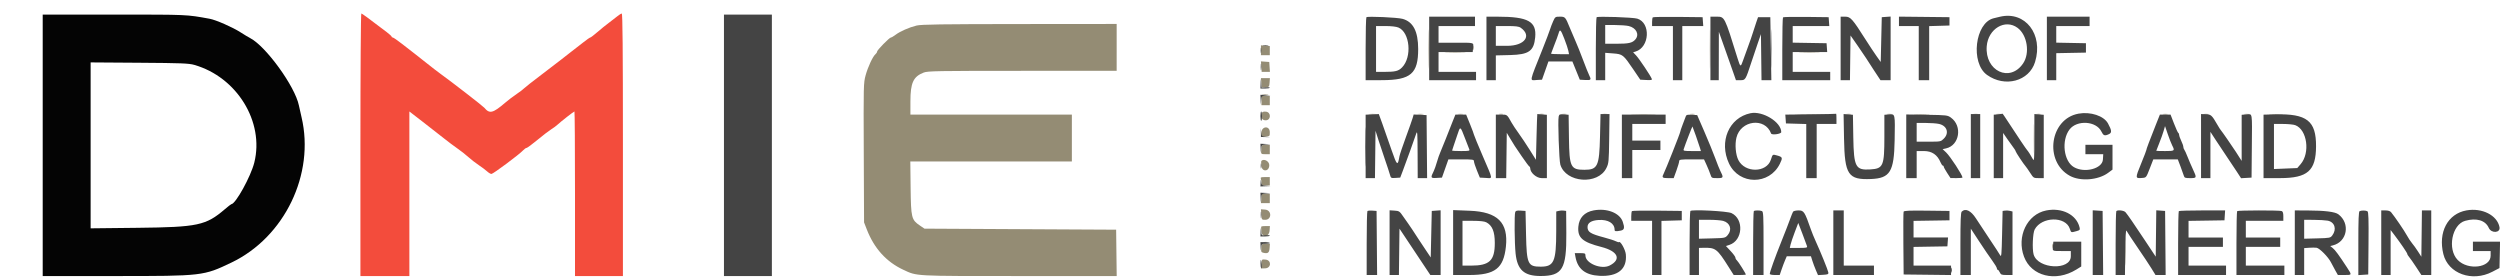 <?xml version="1.0" encoding="UTF-8" standalone="no"?>
<svg
   id="svg"
   version="1.1"
   width="400"
   height="44.515"
   viewBox="0 0 400 44.515"
   sodipodi:docname="dmie-logo.svg"
   inkscape:export-filename="dmie-logo2.svg"
   inkscape:export-xdpi="96"
   inkscape:export-ydpi="96"
   xmlns:inkscape="http://www.inkscape.org/namespaces/inkscape"
   xmlns:sodipodi="http://sodipodi.sourceforge.net/DTD/sodipodi-0.dtd"
   xmlns="http://www.w3.org/2000/svg"
   xmlns:svg="http://www.w3.org/2000/svg">
  <defs
     id="defs79" />
  <sodipodi:namedview
     id="namedview77"
     pagecolor="#ffffff"
     bordercolor="#000000"
     borderopacity="0.25"
     inkscape:showpageshadow="2"
     inkscape:pageopacity="0.0"
     inkscape:pagecheckerboard="0"
     inkscape:deskcolor="#d1d1d1"
     showgrid="false" />
  <g
     id="svgg">
    <path
       id="path0"
       d="m 57.667,23.167 v 21 H 61.583 65.5 V 31.001 17.836 l 2.104,1.624 c 1.158,0.893 2.668,2.073 3.357,2.623 0.688,0.55 1.686,1.3 2.218,1.667 0.531,0.367 1.321,0.986 1.755,1.377 0.433,0.391 1.19,0.977 1.681,1.303 0.491,0.326 1.089,0.775 1.33,0.998 0.24,0.223 0.548,0.405 0.684,0.405 0.27,0 4.41,-3.081 5.039,-3.751 0.214,-0.228 0.477,-0.415 0.584,-0.415 0.106,0 0.899,-0.586 1.762,-1.301 0.863,-0.716 1.838,-1.464 2.165,-1.663 0.328,-0.198 0.781,-0.532 1.007,-0.74 0.574,-0.531 2.622,-2.13 2.727,-2.13 C 91.961,17.833 92,23.758 92,31 v 13.167 h 3.833 3.834 v -21 c 0,-15.367 -0.05,-21 -0.187,-21 -0.102,0 -0.433,0.206 -0.736,0.458 -0.302,0.252 -0.909,0.721 -1.347,1.042 -0.438,0.32 -1.25,0.977 -1.804,1.458 C 95.039,5.606 94.523,6 94.447,6 c -0.076,0 -0.588,0.356 -1.136,0.792 -0.549,0.435 -1.462,1.144 -2.029,1.575 -0.568,0.431 -1.295,0.999 -1.615,1.262 -0.321,0.264 -1.709,1.327 -3.084,2.362 -1.375,1.036 -2.612,2.009 -2.75,2.161 -0.137,0.153 -0.662,0.551 -1.166,0.886 -0.505,0.335 -1.33,0.962 -1.834,1.393 -1.974,1.69 -2.503,1.819 -3.34,0.81 -0.224,-0.27 -5.283,-4.188 -7.009,-5.427 -0.461,-0.332 -1.415,-1.066 -2.12,-1.633 C 67.66,9.615 66.746,8.895 66.333,8.58 65.921,8.266 65.007,7.557 64.302,7.004 63.597,6.452 62.94,6 62.843,6 62.746,6 62.667,5.941 62.667,5.869 62.667,5.797 62.31,5.467 61.875,5.136 58.748,2.758 57.939,2.167 57.811,2.167 c -0.081,0 -0.144,9.236 -0.144,21"
       stroke="none"
       fill="#f34c3c"
       fill-rule="evenodd" />
    <path
       id="path1"
       d="m 6.833,23.25 v 20.917 h 11.562 c 14.038,0 14.165,-0.015 18.644,-2.161 C 45.536,37.936 50.396,27.85 48.246,18.75 48.095,18.108 47.903,17.256 47.82,16.856 47.191,13.813 42.545,7.399 40.027,6.097 39.732,5.944 39.045,5.532 38.502,5.181 37.236,4.363 34.56,3.188 33.54,3.002 29.779,2.319 30.133,2.335 18.292,2.334 L 6.833,2.333 V 23.25 m 24.25,-12.868 c 6.829,1.956 11.231,9.114 9.607,15.622 -0.554,2.225 -2.999,6.654 -3.677,6.664 -0.053,10e-4 -0.523,0.367 -1.045,0.814 -3.023,2.587 -4.317,2.863 -13.926,2.969 L 14.5,36.534 V 23.259 9.985 l 7.792,0.055 c 6.755,0.048 7.924,0.094 8.791,0.342 M 218.407,23.5 c 0,2.796 0.023,3.94 0.051,2.542 0.028,-1.398 0.028,-3.686 0,-5.084 -0.028,-1.398 -0.051,-0.254 -0.051,2.542 m 93.802,19.75 c 0.002,0.367 0.036,0.497 0.076,0.29 0.039,-0.208 0.038,-0.508 -0.004,-0.667 -0.042,-0.159 -0.074,0.01 -0.072,0.377"
       stroke="none"
       fill="#040404"
       fill-rule="evenodd" />
    <path
       id="path2"
       d="m 228.574,7.833 c 0,2.796 0.023,3.94 0.051,2.542 0.028,-1.398 0.028,-3.685 0,-5.083 -0.028,-1.398 -0.051,-0.255 -0.051,2.541 m 45,0 c 0,2.796 0.023,3.94 0.051,2.542 0.028,-1.398 0.028,-3.685 0,-5.083 -0.028,-1.398 -0.051,-0.255 -0.051,2.541 M 146.653,4.087 c -1.179,0.286 -2.652,0.935 -3.375,1.486 C 142.97,5.808 142.642,6 142.549,6 c -0.238,0 -2.216,2.017 -2.216,2.259 0,0.11 -0.118,0.299 -0.263,0.419 -0.42,0.349 -1.204,2.032 -1.574,3.381 -0.33,1.202 -0.339,1.599 -0.293,12.383 l 0.047,11.141 0.435,1.119 c 1.188,3.052 3.131,5.198 5.853,6.465 2.226,1.036 1.548,1 18.584,1 h 15.551 l -0.045,-3.709 -0.045,-3.708 -15.333,-0.083 -15.333,-0.084 -0.736,-0.5 c -1.349,-0.917 -1.424,-1.221 -1.481,-6.041 l -0.049,-4.209 h 12.924 12.925 v -3.75 -3.75 h -12.917 -12.916 l 0.001,-2.125 c 0.003,-2.961 0.462,-3.953 2.127,-4.599 0.644,-0.249 2.157,-0.276 15.792,-0.276 h 15.08 V 7.583 3.833 L 163.125,3.847 C 150.651,3.858 147.4,3.906 146.653,4.087 m 55.097,3.954 v 0.791 l 0.708,10e-4 h 0.709 V 8.1 7.367 l -0.709,-0.059 -0.709,-0.058 0.001,0.791 m 33.955,-0.374 c 0,0.32 0.035,0.452 0.077,0.291 0.041,-0.16 0.041,-0.423 0,-0.583 -0.042,-0.16 -0.077,-0.029 -0.077,0.292 m -4.247,0.79 c 0.757,0.031 1.994,0.031 2.75,0 0.757,-0.031 0.138,-0.056 -1.375,-0.056 -1.512,0 -2.131,0.025 -1.375,0.056 m 56.667,0 c 0.756,0.031 1.994,0.031 2.75,0 0.756,-0.031 0.137,-0.056 -1.375,-0.056 -1.513,0 -2.131,0.025 -1.375,0.056 m -86.317,2.202 0.058,0.841 h 0.659 0.66 l -0.051,-0.792 -0.051,-0.791 -0.666,-0.05 -0.667,-0.049 0.058,0.841 m 0,2.6 0.06,0.759 0.608,-0.051 c 0.586,-0.049 0.609,-0.075 0.659,-0.759 l 0.051,-0.708 h -0.719 -0.719 l 0.06,0.759 m 0.236,1.861 c 0.253,0.038 0.628,0.037 0.833,-0.003 0.205,-0.039 -0.002,-0.071 -0.46,-0.069 -0.459,10e-4 -0.626,0.033 -0.373,0.072 m -0.211,0.963 v 0.75 h 0.667 0.667 v -0.75 -0.75 h -0.667 -0.667 v 0.75 m 0.07,1.976 c -0.261,0.681 -0.006,1.191 0.597,1.191 0.879,0 0.917,-1.301 0.041,-1.386 -0.363,-0.035 -0.575,0.03 -0.638,0.195 m 17.225,0.228 c 0.3,0.038 0.75,0.037 1,-10e-4 0.25,-0.038 0.005,-0.069 -0.545,-0.068 -0.55,0.001 -0.755,0.032 -0.455,0.069 m 7.749,-10e-4 c 0.254,0.039 0.629,0.038 0.834,-0.002 0.205,-0.04 -0.003,-0.071 -0.461,-0.07 -0.458,0.002 -0.626,0.034 -0.373,0.072 m 6.415,-0.002 c 0.206,0.04 0.543,0.04 0.75,0 0.206,-0.039 0.037,-0.072 -0.375,-0.072 -0.413,0 -0.582,0.033 -0.375,0.072 m 6.583,-0.002 c 0.16,0.041 0.423,0.041 0.583,0 0.161,-0.042 0.029,-0.077 -0.291,-0.077 -0.321,0 -0.452,0.035 -0.292,0.077 m 6.5,0 c 0.16,0.041 0.423,0.041 0.583,0 0.161,-0.042 0.029,-0.077 -0.291,-0.077 -0.321,0 -0.452,0.035 -0.292,0.077 m 3.585,0.003 c 0.208,0.039 0.508,0.038 0.667,-0.004 0.159,-0.042 -0.01,-0.074 -0.377,-0.072 -0.367,0.002 -0.497,0.036 -0.29,0.076 m 6.5,0 c 0.208,0.039 0.508,0.038 0.667,-0.004 0.159,-0.042 -0.01,-0.074 -0.377,-0.072 -0.367,0.002 -0.497,0.036 -0.29,0.076 m 4.841,0.006 c 0.944,0.03 2.444,0.03 3.333,0 0.889,-0.03 0.116,-0.054 -1.717,-0.054 -1.834,0 -2.561,0.024 -1.616,0.054 m 9.159,-0.006 c 0.208,0.039 0.508,0.038 0.667,-0.004 0.159,-0.042 -0.01,-0.074 -0.377,-0.072 -0.367,0.002 -0.497,0.036 -0.29,0.076 m 17.415,0.006 c 1.077,0.029 2.84,0.029 3.917,0 1.077,-0.029 0.195,-0.053 -1.959,-0.053 -2.154,0 -3.035,0.024 -1.958,0.053 m 7.585,-0.006 c 0.208,0.039 0.508,0.038 0.667,-0.004 0.159,-0.042 -0.01,-0.074 -0.377,-0.072 -0.367,0.002 -0.497,0.036 -0.29,0.076 m 6.5,0 c 0.208,0.039 0.508,0.038 0.667,-0.004 0.159,-0.042 -0.01,-0.074 -0.377,-0.072 -0.367,0.002 -0.497,0.036 -0.29,0.076 m 4.422,0.005 c 0.622,0.033 1.597,0.032 2.167,0 0.569,-0.033 0.059,-0.059 -1.132,-0.059 -1.192,10e-4 -1.658,0.027 -1.035,0.059 m 9.412,-0.005 c 0.207,0.039 0.507,0.038 0.666,-0.004 0.16,-0.042 -0.01,-0.074 -0.377,-0.072 -0.366,0.002 -0.497,0.036 -0.289,0.076 m 3.666,0 c 0.208,0.039 0.508,0.038 0.667,-0.004 0.159,-0.042 -0.01,-0.074 -0.377,-0.072 -0.367,0.002 -0.497,0.036 -0.29,0.076 m 6.415,-0.003 c 0.16,0.041 0.423,0.041 0.583,0 0.161,-0.042 0.029,-0.077 -0.291,-0.077 -0.321,0 -0.452,0.035 -0.292,0.077 m 20.252,0.003 c 0.207,0.039 0.507,0.038 0.667,-0.004 0.159,-0.042 -0.011,-0.074 -0.377,-0.072 -0.367,0.002 -0.497,0.036 -0.29,0.076 m 6.5,0 c 0.207,0.039 0.507,0.038 0.667,-0.004 0.159,-0.042 -0.011,-0.074 -0.377,-0.072 -0.367,0.002 -0.497,0.036 -0.29,0.076 m 6.5,0 c 0.207,0.039 0.507,0.038 0.667,-0.004 0.159,-0.042 -0.011,-0.074 -0.377,-0.072 -0.367,0.002 -0.497,0.036 -0.29,0.076 m 4.087,0.005 c 0.531,0.033 1.356,0.033 1.834,-10e-4 0.478,-0.033 0.044,-0.06 -0.965,-0.06 -1.008,0 -1.399,0.028 -0.869,0.061 m -37.809,3.877 c 0,2.062 0.024,2.906 0.053,1.875 0.029,-1.032 0.029,-2.719 0,-3.75 -0.029,-1.032 -0.053,-0.188 -0.053,1.875 m -123.597,-0.959 -0.058,0.709 0.708,-0.059 c 0.703,-0.058 0.709,-0.064 0.709,-0.708 0,-1.067 -1.27,-1.012 -1.359,0.058 m -0.004,2.634 c -0.078,0.819 -0.073,0.825 0.724,0.825 h 0.639 v -0.75 -0.75 h -0.649 c -0.638,0 -0.651,0.012 -0.714,0.675 m 0.018,1.891 c -0.045,0.046 -0.053,0.391 -0.017,0.767 0.1,1.055 1.278,0.978 1.278,-0.083 0,-0.63 -0.852,-1.092 -1.261,-0.684 m -0.09,2.864 c 0.056,0.145 0.101,0.445 0.101,0.667 0,0.359 0.073,0.403 0.667,0.403 h 0.667 V 29 28.333 h -0.768 c -0.632,0 -0.75,0.047 -0.667,0.264 m 0.075,3.153 -0.059,0.75 h 0.709 0.71 V 31.75 31 h -0.65 -0.65 l -0.06,0.75 m 0.001,2.576 c 0.057,0.833 0.063,0.841 0.622,0.841 1.083,0 1.07,-1.553 -0.013,-1.633 l -0.667,-0.049 0.058,0.841 m 0.006,1.915 c -0.041,0.041 -0.045,0.383 -0.009,0.759 0.103,1.078 1.25,0.969 1.33,-0.125 l 0.051,-0.708 h -0.649 c -0.356,0 -0.682,0.033 -0.723,0.074 m 138.257,4.009 c 0,2.017 0.024,2.819 0.054,1.782 0.029,-1.036 0.029,-2.686 -10e-4,-3.666 -0.029,-0.981 -0.053,-0.133 -0.053,1.884 M 202.208,38.782 c 0.161,0.041 0.423,0.041 0.584,0 0.16,-0.042 0.029,-0.077 -0.292,-0.077 -0.321,0 -0.452,0.035 -0.292,0.077 m 126.164,0.551 c 0,0.321 0.034,0.452 0.076,0.292 0.042,-0.16 0.042,-0.423 0,-0.583 -0.042,-0.161 -0.076,-0.03 -0.076,0.291 m -126.568,0.34 c -0.055,0.581 -0.014,0.685 0.303,0.764 0.741,0.186 0.973,0.021 1.028,-0.73 L 203.186,39 h -0.659 c -0.648,0 -0.66,0.011 -0.723,0.673 m 0.005,2.545 -0.059,0.736 0.667,-0.019 c 1.001,-0.028 1.056,-1.319 0.059,-1.402 -0.607,-0.051 -0.608,-0.051 -0.667,0.685"
       stroke="none"
       fill="#948c74"
       fill-rule="evenodd" />
    <path
       id="path3"
       d="m 115.833,23.25 v 20.917 h 3.834 3.833 V 23.25 2.333 h -3.833 -3.834 V 23.25 M 283.407,7.75 c 0,2.75 0.023,3.898 0.051,2.552 0.028,-1.346 0.028,-3.596 0,-5 C 283.43,3.898 283.407,5 283.407,7.75"
       stroke="none"
       fill="#444444"
       fill-rule="evenodd" />
    <path
       id="path4"
       d="m 320,2.677 c -0.321,0.076 -0.781,0.187 -1.023,0.246 -2.98,0.734 -3.73,7.141 -1.06,9.059 2.868,2.061 6.751,1.019 7.694,-2.065 C 326.963,5.495 324.036,1.719 320,2.677 M 218.625,2.757 C 218.556,2.829 218.5,5.126 218.5,7.861 v 4.972 l 2.625,-0.007 c 4.603,-0.013 5.791,-1.039 5.783,-4.993 -0.006,-2.814 -0.795,-4.338 -2.492,-4.815 -0.813,-0.229 -5.617,-0.445 -5.791,-0.261 m 10.042,4.993 v 5.083 h 3.75 3.75 V 12.167 11.5 h -3 -3 V 9.917 8.333 h 2.732 2.733 l 0.064,-0.675 c 0.085,-0.886 0.293,-0.825 -2.807,-0.825 h -2.722 V 5.5 4.167 h 2.916 2.917 v -0.75 -0.75 h -3.667 -3.666 V 7.75 m 9.166,0 v 5.083 h 0.75 0.75 V 10.849 8.865 l 2.299,-0.057 c 2.993,-0.075 3.787,-0.637 3.999,-2.83 0.246,-2.548 -1.131,-3.307 -6.006,-3.31 L 237.833,2.667 V 7.75 m 10.682,-4.375 c -0.176,0.39 -0.413,1.008 -0.527,1.375 -0.113,0.367 -0.64,1.754 -1.171,3.083 -2.193,5.494 -2.105,5.035 -0.956,4.967 l 0.86,-0.05 0.515,-1.458 0.514,-1.458 1.917,0.002 1.916,0.002 0.593,1.456 0.592,1.456 0.866,0.05 c 0.94,0.055 1.013,-0.033 0.634,-0.767 -0.128,-0.247 -0.57,-1.35 -0.982,-2.45 -0.412,-1.1 -0.937,-2.412 -1.166,-2.916 -0.229,-0.505 -0.661,-1.517 -0.96,-2.25 -0.699,-1.714 -0.732,-1.75 -1.596,-1.75 -0.696,0 -0.743,0.031 -1.049,0.708 m 6.943,-0.618 c -0.068,0.073 -0.125,2.369 -0.125,5.104 v 4.972 h 0.75 0.75 v -2.19 -2.191 l 1.277,0.096 c 1.524,0.116 1.618,0.191 3.236,2.579 l 1.098,1.623 0.966,0.051 c 0.791,0.041 0.949,0.006 0.873,-0.193 -0.187,-0.487 -2.007,-3.205 -2.489,-3.716 L 261.3,8.366 261.692,8.248 c 2.256,-0.683 2.454,-4.606 0.267,-5.268 -0.683,-0.207 -6.332,-0.4 -6.501,-0.223 m 8.989,0.018 c -0.062,0.063 -0.114,0.401 -0.114,0.753 V 4.167 H 266 267.667 V 8.5 12.833 h 0.75 0.75 V 8.5 4.167 h 1.676 1.676 L 272.468,3.458 272.417,2.75 268.489,2.705 c -2.16,-0.024 -3.979,0.007 -4.042,0.07 m 9.22,4.975 v 5.083 h 0.666 0.667 l 0.009,-3.875 0.008,-3.875 1.006,2.834 c 0.553,1.558 1.168,3.301 1.366,3.873 l 0.361,1.039 0.706,0.002 c 0.814,0.003 0.832,-0.026 1.75,-2.831 0.286,-0.871 0.75,-2.248 1.031,-3.061 l 0.513,-1.477 0.045,3.686 0.045,3.685 h 0.788 l 0.789,10e-4 -0.084,-5.042 -0.083,-5.042 h -0.982 -0.981 l -0.29,0.833 c -0.16,0.459 -0.404,1.209 -0.543,1.667 -0.139,0.458 -0.49,1.471 -0.781,2.25 -0.291,0.779 -0.643,1.754 -0.784,2.167 -0.38,1.116 -0.437,1.096 -0.87,-0.301 -2.102,-6.774 -2.065,-6.699 -3.373,-6.699 h -0.979 V 7.75 m 11.614,-4.975 c -0.063,0.062 -0.114,2.351 -0.114,5.086 v 4.972 H 289 292.833 V 12.167 11.5 h -3 -3 V 9.917 8.333 h 2.76 2.759 L 292.301,7.625 292.25,6.917 289.542,6.871 286.833,6.825 V 5.496 4.167 h 2.927 2.926 L 292.635,3.458 292.583,2.75 288.989,2.705 c -1.976,-0.024 -3.645,0.007 -3.708,0.07 M 294.5,7.75 v 5.083 h 0.747 0.746 l 0.045,-3.579 0.045,-3.578 1.167,1.672 c 0.642,0.92 1.238,1.8 1.324,1.954 0.087,0.155 0.642,1.013 1.232,1.906 l 1.074,1.625 h 0.81 0.81 V 7.74 2.648 L 301.792,2.699 301.083,2.75 301,6.333 300.917,9.917 300.25,8.982 C 299.883,8.469 299.096,7.28 298.5,6.34 296.396,3.024 296.079,2.667 295.236,2.667 H 294.5 V 7.75 m 9.333,-4.336 V 4.167 H 305.417 307 V 8.5 12.833 h 0.833 0.834 V 8.506 4.179 l 1.625,-0.048 1.625,-0.048 V 3.417 2.75 L 307.875,2.705 303.833,2.661 V 3.414 M 327.5,7.75 v 5.083 h 0.75 0.75 V 10.671 8.509 l 2.375,-0.046 2.375,-0.046 V 7.667 6.917 L 331.375,6.87 329,6.824 V 5.495 4.167 h 2.667 2.666 V 3.417 2.667 H 330.917 327.5 V 7.75 m -4.69,-3.295 c 1.555,1.154 2.006,4.034 0.89,5.686 -2.108,3.121 -6.142,1.223 -5.824,-2.741 0.225,-2.799 2.944,-4.422 4.934,-2.945 M 260.583,4.162 c 1.207,0.279 1.752,1.339 1.095,2.127 C 261.197,6.866 260.627,7 258.656,7 h -1.823 V 5.5 4 l 1.542,0.004 c 0.848,0.002 1.842,0.073 2.208,0.158 m -36.839,0.242 c 1.846,0.771 2.209,4.721 0.587,6.38 -0.58,0.593 -1.068,0.716 -2.852,0.716 h -1.312 V 7.833 4.167 h 1.505 c 0.924,0 1.724,0.091 2.072,0.237 m 19.569,0.034 c 1.832,1.283 0.624,2.895 -2.169,2.895 h -1.811 V 5.75 4.167 h 1.797 c 1.389,0 1.883,0.061 2.183,0.271 m 6.982,1.77 c 0.294,0.757 0.583,1.619 0.641,1.917 l 0.106,0.542 h -1.438 c -0.79,0 -1.437,-0.036 -1.437,-0.079 0,-0.044 0.234,-0.663 0.52,-1.375 0.286,-0.713 0.589,-1.54 0.674,-1.838 0.226,-0.792 0.341,-0.689 0.934,0.833 m -48.17,1.076 c 0.206,0.04 0.544,0.04 0.75,0 0.206,-0.039 0.037,-0.072 -0.375,-0.072 -0.412,0 -0.581,0.033 -0.375,0.072 m -0.416,0.799 c 0.002,0.367 0.036,0.497 0.076,0.29 0.039,-0.207 0.038,-0.507 -0.004,-0.667 -0.042,-0.159 -0.074,0.011 -0.072,0.377 m 0.005,2.667 c 0.002,0.458 0.034,0.626 0.072,0.373 0.039,-0.254 0.038,-0.629 -0.002,-0.834 -0.04,-0.205 -0.071,0.003 -0.07,0.461 m -0.018,2.625 -0.029,0.792 h 0.75 c 0.412,0 0.75,-0.059 0.75,-0.13 0,-0.071 -0.296,-0.101 -0.657,-0.067 l -0.656,0.063 -0.064,-0.725 -0.065,-0.725 -0.029,0.792 m 0,2.583 0.029,0.792 0.063,-0.699 c 0.063,-0.688 0.075,-0.7 0.763,-0.763 l 0.699,-0.063 -0.792,-0.029 -0.791,-0.029 0.029,0.791 m -0.029,2.625 c 0,0.413 0.056,0.75 0.125,0.75 0.068,0 0.125,-0.337 0.125,-0.75 0,-0.412 -0.057,-0.75 -0.125,-0.75 -0.069,0 -0.125,0.338 -0.125,0.75 m 78.416,-0.471 c -3.452,0.715 -5.09,4.551 -3.439,8.056 1.63,3.456 6.453,3.475 8.138,0.031 0.478,-0.976 0.438,-1.086 -0.489,-1.336 -0.689,-0.186 -0.667,-0.202 -0.951,0.681 -0.68,2.108 -4.138,2.156 -5.201,0.072 -0.437,-0.857 -0.581,-2.477 -0.317,-3.577 0.675,-2.815 4.58,-3.296 5.549,-0.684 0.11,0.295 1.627,0.087 1.627,-0.223 0,-1.598 -2.971,-3.422 -4.917,-3.02 m 52.474,0.073 c -4.591,0.83 -5.545,7.649 -1.39,9.941 1.67,0.921 4.536,0.703 6.125,-0.467 L 338,27.138 v -1.986 -1.985 h -2.167 -2.166 v 0.75 0.75 h 1.425 1.425 l -0.05,0.859 c -0.086,1.463 -2.918,2.209 -4.634,1.221 -1.648,-0.949 -2.041,-4.265 -0.713,-6.024 1.181,-1.565 4.276,-1.372 5.102,0.319 0.327,0.67 0.516,0.737 1.197,0.427 0.502,-0.229 0.472,-0.595 -0.14,-1.719 -0.658,-1.21 -2.784,-1.915 -4.722,-1.565 M 219.542,18.3 218.5,18.349 v 5.076 5.075 h 0.747 0.747 l 0.045,-3.792 0.044,-3.791 0.474,1.5 c 0.261,0.825 0.736,2.25 1.056,3.166 0.32,0.917 0.66,1.952 0.757,2.3 0.172,0.625 0.185,0.633 0.921,0.584 l 0.746,-0.05 0.412,-1.084 c 0.514,-1.348 1.838,-5.022 2.132,-5.916 0.195,-0.593 0.221,-0.236 0.236,3.208 l 0.016,3.875 h 0.753 0.752 l -0.044,-5.042 -0.044,-5.041 -1.032,-0.05 -1.031,-0.049 -0.158,0.549 c -0.086,0.302 -0.577,1.692 -1.09,3.088 -0.513,1.396 -0.972,2.761 -1.02,3.033 -0.288,1.634 -0.387,1.561 -1.247,-0.911 -1.345,-3.866 -2.04,-5.827 -2.065,-5.827 -0.013,0 -0.492,0.022 -1.065,0.05 m 26.425,-0.051 c -0.019,0 -0.075,1.647 -0.125,3.658 l -0.092,3.658 -0.986,-1.574 c -0.542,-0.866 -1.34,-2.062 -1.774,-2.658 -0.433,-0.596 -0.938,-1.354 -1.123,-1.685 -0.745,-1.337 -0.717,-1.315 -1.657,-1.315 h -0.877 v 5.084 5.083 h 0.83 0.83 l 0.045,-3.625 0.045,-3.625 0.498,0.833 c 0.714,1.195 0.729,1.217 1.906,2.937 0.588,0.86 1.132,1.588 1.208,1.619 0.076,0.03 0.138,0.15 0.138,0.267 0,0.725 1,1.594 1.835,1.594 h 0.832 v -5.067 -5.066 l -0.75,-0.06 c -0.412,-0.033 -0.765,-0.059 -0.783,-0.058 m 3.421,0.391 c -0.156,0.619 0.065,7.044 0.264,7.704 0.882,2.916 6.015,3.294 7.369,0.542 0.377,-0.764 0.398,-0.99 0.448,-4.719 l 0.052,-3.917 h -0.719 -0.719 l -0.085,3.667 c -0.109,4.682 -0.378,5.25 -2.489,5.25 -2.205,0 -2.414,-0.424 -2.478,-5.026 l -0.053,-3.776 -0.746,-0.059 c -0.668,-0.053 -0.756,-0.018 -0.844,0.334 m 40.311,-0.348 -4.051,0.047 0.051,0.706 0.051,0.705 1.625,0.048 1.625,0.047 v 4.328 4.327 h 0.833 0.834 v -4.333 -4.334 h 1.583 1.583 V 19 c 0,-0.458 -0.018,-0.816 -0.041,-0.795 -0.023,0.021 -1.865,0.06 -4.093,0.087 m 5.345,3.872 c 0.104,5.817 0.65,6.633 4.331,6.479 3.038,-0.127 3.676,-1.174 3.767,-6.173 0.078,-4.321 0.095,-4.241 -0.885,-4.163 l -0.757,0.06 v 3.48 c 0,4.716 -0.176,5.129 -2.241,5.261 -2.371,0.151 -2.651,-0.376 -2.731,-5.134 l -0.06,-3.61 -0.747,-0.059 -0.747,-0.059 0.07,3.918 m 20.289,1.211 V 28.5 h 0.75 0.75 V 23.375 18.25 h -0.75 -0.75 v 5.125 m 4.375,-5.086 -0.708,0.063 v 5.074 5.074 h 0.75 0.75 v -3.613 -3.613 l 0.741,1.071 c 0.407,0.59 0.857,1.218 1,1.397 0.142,0.179 0.259,0.383 0.259,0.453 0,0.136 1.293,2.09 1.598,2.415 0.099,0.106 0.426,0.575 0.726,1.041 0.533,0.831 0.561,0.849 1.36,0.849 H 327 v -5.067 -5.066 l -0.75,-0.06 -0.75,-0.059 -10e-4,3.834 c -0.001,3.257 -0.034,3.772 -0.219,3.418 -0.272,-0.521 -0.824,-1.389 -0.953,-1.5 -0.105,-0.089 -1.536,-2.22 -2.996,-4.458 -0.493,-0.757 -0.901,-1.362 -0.906,-1.346 -0.004,0.016 -0.327,0.058 -0.717,0.093 m 32.459,5.086 V 28.5 h 0.75 0.75 v -3.702 -3.702 l 0.862,1.327 c 0.474,0.73 1.271,1.927 1.77,2.66 0.499,0.734 1.215,1.806 1.59,2.383 l 0.682,1.049 0.839,-0.049 0.84,-0.049 0.044,-4.915 c 0.052,-5.709 0.123,-5.274 -0.857,-5.196 l -0.77,0.061 v 3.688 3.689 l -0.375,-0.584 c -0.207,-0.322 -0.45,-0.704 -0.542,-0.85 -0.421,-0.668 -2.317,-3.402 -2.411,-3.477 -0.058,-0.046 -0.32,-0.458 -0.582,-0.916 -0.846,-1.478 -1.01,-1.625 -1.84,-1.647 l -0.751,-0.02 10e-4,5.125 m 11.875,-5.078 -1.875,0.047 v 5.078 5.078 l 2.625,-0.002 c 4.426,-0.002 5.756,-1.172 5.776,-5.081 0.022,-4.086 -1.458,-5.247 -6.526,-5.12 m -131.629,1.161 c -0.248,0.619 -0.744,1.875 -1.101,2.792 -0.357,0.917 -0.754,1.892 -0.882,2.167 -0.129,0.275 -0.363,0.95 -0.52,1.5 -0.157,0.55 -0.379,1.187 -0.493,1.416 -0.557,1.116 -0.529,1.19 0.425,1.135 l 0.871,-0.051 0.515,-1.459 0.515,-1.458 h 2.045 c 1.878,0 2.045,0.025 2.045,0.308 0,0.169 0.212,0.826 0.471,1.458 l 0.471,1.151 0.946,0.05 c 1.16,0.061 1.21,0.434 -0.471,-3.477 -0.779,-1.812 -1.416,-3.357 -1.415,-3.434 0.001,-0.077 -0.281,-0.833 -0.625,-1.681 l -0.627,-1.541 -0.858,-0.001 h -0.859 l -0.453,1.125 M 259.5,23.417 V 28.5 h 0.833 0.834 V 26.25 24 h 2.25 2.25 V 23.25 22.5 h -2.25 -2.25 v -1.333 -1.334 h 2.666 2.667 v -0.75 -0.75 h -3.5 -3.5 v 5.084 m 10.225,-4.801 c -0.057,0.165 -0.281,0.757 -0.498,1.314 -0.216,0.557 -0.393,1.082 -0.392,1.166 0.002,0.194 -2.334,6.084 -2.687,6.777 -0.271,0.53 -0.155,0.627 0.746,0.627 h 0.895 l 0.439,-1.208 c 0.242,-0.665 0.44,-1.34 0.439,-1.5 0,-0.262 0.205,-0.292 1.987,-0.292 h 1.988 l 0.407,0.888 c 0.223,0.488 0.497,1.163 0.608,1.5 0.2,0.606 0.211,0.612 1.117,0.612 1.006,0 1.032,-0.066 0.455,-1.2 -0.126,-0.248 -0.485,-1.148 -0.797,-2 -0.313,-0.853 -1.089,-2.75 -1.726,-4.217 l -1.156,-2.666 -0.86,-0.051 c -0.707,-0.041 -0.879,0.003 -0.965,0.25 M 305,23.407 V 28.5 h 0.833 0.834 v -2.167 -2.166 h 1.167 c 1.279,0 2.156,0.602 2.665,1.832 0.115,0.275 0.274,0.501 0.355,0.501 0.08,0 0.146,0.076 0.146,0.169 0,0.092 0.244,0.541 0.542,0.997 l 0.541,0.828 0.959,0.003 c 0.527,0.002 0.958,-0.039 0.958,-0.09 0,-0.389 -1.961,-3.393 -2.622,-4.016 l -0.56,-0.528 0.543,-0.119 c 2.161,-0.475 2.657,-3.591 0.783,-4.927 -0.539,-0.385 -0.685,-0.402 -3.852,-0.452 L 305,18.314 v 5.093 m 39.936,-3.448 c -0.984,2.468 -1.575,4.041 -1.518,4.041 0.028,0 -0.349,0.979 -0.839,2.176 -0.965,2.362 -0.963,2.389 0.185,2.293 0.63,-0.052 0.635,-0.058 1.198,-1.511 l 0.565,-1.458 h 1.96 1.96 l 0.43,1.125 c 0.236,0.619 0.478,1.294 0.538,1.5 0.094,0.33 0.217,0.375 1.013,0.375 1.067,0 1.08,-0.043 0.437,-1.417 -0.258,-0.55 -0.644,-1.45 -0.859,-2 -0.215,-0.55 -0.455,-1.071 -0.532,-1.158 -0.077,-0.087 -0.141,-0.279 -0.141,-0.427 0,-0.148 -0.15,-0.579 -0.333,-0.959 -0.183,-0.379 -0.333,-0.801 -0.333,-0.938 0,-0.136 -0.063,-0.287 -0.141,-0.335 -0.077,-0.047 -0.388,-0.727 -0.69,-1.51 l -0.55,-1.423 -0.852,0.001 h -0.851 l -0.647,1.625 m -34.686,-0.13 c 1.279,0.296 1.656,1.458 0.763,2.35 -0.483,0.483 -0.506,0.488 -2.417,0.488 h -1.929 v -1.5 -1.5 l 1.458,0.004 c 0.802,0.002 1.758,0.073 2.125,0.158 m 56.988,0.196 c 1.91,0.717 2.421,4.438 0.858,6.246 l -0.534,0.618 -1.864,0.077 -1.865,0.077 v -3.605 -3.605 h 1.447 c 0.795,0 1.677,0.087 1.958,0.192 m -95.886,1.738 c 0.286,0.818 0.581,1.693 0.656,1.945 l 0.135,0.459 h -1.424 c -1.281,0 -1.415,-0.03 -1.331,-0.292 0.243,-0.761 1.367,-3.673 1.403,-3.638 0.023,0.022 0.275,0.709 0.561,1.526 m 76.204,1.52 c 0.44,0.848 0.394,0.884 -1.139,0.884 -0.78,0 -1.417,-0.019 -1.416,-0.042 0,-0.023 0.213,-0.567 0.472,-1.208 0.26,-0.642 0.575,-1.521 0.701,-1.954 l 0.229,-0.787 0.438,1.287 c 0.241,0.708 0.563,1.527 0.715,1.82 m -113.174,-1.2 c 0.315,0.825 0.629,1.632 0.697,1.792 0.112,0.265 -0.009,0.292 -1.311,0.292 -0.789,0 -1.435,-0.036 -1.435,-0.08 0,-0.044 0.104,-0.363 0.231,-0.709 0.126,-0.345 0.405,-1.17 0.62,-1.833 0.455,-1.409 0.452,-1.411 1.198,0.538 m -32.648,-0.876 0.016,0.71 0.75,0.018 0.75,0.018 -0.699,-0.069 c -0.678,-0.067 -0.701,-0.089 -0.767,-0.728 l -0.067,-0.658 0.017,0.709 m -0.039,2.501 0.028,0.709 0.065,-0.616 c 0.062,-0.59 0.094,-0.619 0.763,-0.679 l 0.699,-0.064 -0.792,-0.029 -0.791,-0.029 0.028,0.708 m 0.014,2.875 c 0.002,0.367 0.036,0.497 0.076,0.29 0.039,-0.207 0.038,-0.507 -0.004,-0.667 -0.042,-0.159 -0.074,0.011 -0.072,0.377 m -0.016,2.625 -0.026,0.625 0.791,-0.029 0.792,-0.029 -0.698,-0.063 c -0.645,-0.059 -0.704,-0.105 -0.765,-0.596 -0.065,-0.513 -0.068,-0.51 -0.094,0.092 m 0.003,2.417 0.029,0.792 0.063,-0.7 c 0.063,-0.687 0.075,-0.7 0.763,-0.762 l 0.699,-0.063 -0.792,-0.03 -0.791,-0.029 0.029,0.792 m 53.288,2.036 c -1.475,0.274 -2.333,1.188 -2.451,2.61 -0.146,1.765 0.648,2.464 3.688,3.243 2.659,0.681 3.243,1.981 1.332,2.965 -1.347,0.694 -3.886,-0.352 -3.886,-1.599 0,-0.346 -0.077,-0.38 -0.852,-0.38 h -0.852 l 0.114,0.625 c 0.351,1.918 1.586,2.886 3.83,3.004 2.945,0.154 4.452,-1.072 4.225,-3.435 -0.073,-0.755 -0.869,-2.179 -1.093,-1.955 -0.045,0.044 -0.278,-0.02 -0.518,-0.144 -0.241,-0.124 -1.075,-0.394 -1.854,-0.6 -2.201,-0.584 -2.66,-0.871 -2.664,-1.666 -0.005,-0.669 0.601,-1.057 1.767,-1.133 1.529,-0.098 2.563,0.532 2.563,1.562 0,0.266 0.198,0.294 0.98,0.138 0.585,-0.117 0.66,-0.439 0.326,-1.413 -0.485,-1.416 -2.531,-2.217 -4.655,-1.822 m 72.407,0.013 c -3.057,0.604 -4.766,4.171 -3.548,7.403 1.175,3.119 5.062,4.081 8.342,2.063 L 333,42.638 v -1.986 -1.985 h -2.232 -2.233 l -0.064,0.675 c -0.083,0.863 -0.152,0.825 1.473,0.825 h 1.389 v 0.818 c 0,2.335 -5.294,2.083 -5.957,-0.284 -0.244,-0.872 -0.135,-3.412 0.172,-3.984 1.111,-2.076 4.952,-2.153 5.625,-0.114 0.21,0.634 0.184,0.625 1.036,0.388 0.572,-0.159 0.617,-0.213 0.517,-0.624 -0.494,-2.027 -2.805,-3.194 -5.335,-2.693 m 67.243,-0.011 c -3.003,0.538 -4.563,3.489 -3.697,6.993 0.773,3.128 4.601,4.511 7.831,2.829 l 1.149,-0.597 0.046,-2.111 0.047,-2.11 h -2.172 -2.171 v 0.75 0.75 h 1.416 1.417 v 0.748 c 0,1.926 -3.611,2.39 -5.274,0.677 -1.677,-1.726 -0.923,-5.667 1.196,-6.26 1.814,-0.508 3.246,-0.082 3.78,1.125 0.41,0.927 1.897,0.825 1.716,-0.118 -0.366,-1.899 -2.785,-3.124 -5.284,-2.676 m -192.92,0.754 c 0.002,0.458 0.034,0.626 0.072,0.372 0.039,-0.253 0.038,-0.628 -0.002,-0.833 -0.04,-0.205 -0.071,0.002 -0.07,0.461 m 17.072,-0.647 c -0.066,0.065 -0.119,2.394 -0.119,5.174 V 44 h 0.835 0.836 l -0.044,-5.125 -0.044,-5.125 -0.673,-0.05 c -0.37,-0.027 -0.726,0.005 -0.791,0.07 m 3.547,5.054 V 44 h 0.747 0.747 l 0.045,-3.708 0.045,-3.709 2.468,3.709 2.469,3.708 h 0.823 0.823 v -5.176 -5.176 l -0.708,0.051 -0.709,0.051 -0.083,3.721 -0.083,3.72 L 228,39.822 c -0.504,-0.753 -0.992,-1.488 -1.083,-1.633 -0.447,-0.707 -1.5,-2.291 -1.622,-2.439 -0.075,-0.092 -0.419,-0.579 -0.763,-1.083 -0.594,-0.871 -0.665,-0.92 -1.412,-0.968 l -0.787,-0.051 v 5.176 M 232.5,38.807 V 44 h 2.585 c 4.115,0 5.493,-1.066 5.86,-4.535 0.408,-3.849 -1.321,-5.57 -5.771,-5.745 L 232.5,33.614 v 5.193 m 9.938,-4.885 c -0.159,0.414 -0.119,4.968 0.058,6.655 0.275,2.609 1.369,3.588 4.004,3.584 3.481,-0.004 4.154,-1.12 4.111,-6.819 l -0.028,-3.592 -0.392,-0.055 c -0.215,-0.031 -0.571,-0.011 -0.791,0.044 l -0.4,0.101 -0.004,3.205 c -0.006,4.819 -0.361,5.622 -2.486,5.622 -2.055,0 -2.242,-0.405 -2.343,-5.084 l -0.084,-3.833 -0.77,-0.05 c -0.59,-0.038 -0.795,0.014 -0.875,0.222 m 18.676,-0.147 C 261.051,33.838 261,34.214 261,34.611 v 0.722 h 1.667 1.666 V 39.667 44 h 0.75 0.75 v -4.327 -4.328 l 1.625,-0.047 1.625,-0.048 V 34.5 33.75 l -3.927,-0.045 c -2.16,-0.024 -3.979,0.007 -4.042,0.07 m 9.344,-0.018 c -0.068,0.073 -0.125,2.407 -0.125,5.187 V 44 h 0.75 0.75 v -2.167 -2.166 l 0.709,-0.018 c 1.945,-0.048 2.189,0.137 4.034,3.059 L 277.392,44 h 0.97 c 0.534,0 0.971,-0.032 0.971,-0.071 0,-0.165 -1.214,-2.095 -1.431,-2.274 -0.129,-0.108 -0.235,-0.302 -0.235,-0.433 0,-0.13 -0.342,-0.601 -0.759,-1.047 l -0.758,-0.81 0.564,-0.187 c 2.137,-0.705 2.357,-4.113 0.329,-5.08 -0.673,-0.321 -6.326,-0.613 -6.585,-0.341 m 10.153,0.021 c -0.061,0.061 -0.111,2.386 -0.111,5.166 V 44 h 0.833 0.834 v -5.066 c 0,-4.465 -0.032,-5.077 -0.264,-5.166 -0.352,-0.135 -1.153,-0.129 -1.292,0.01 m 6.279,0.097 c -0.071,0.115 -0.289,0.658 -0.485,1.208 -0.195,0.55 -0.807,2.125 -1.36,3.5 -1.043,2.597 -1.878,4.925 -1.878,5.237 0,0.104 0.335,0.18 0.794,0.18 h 0.794 l 0.297,-0.875 c 0.164,-0.481 0.418,-1.156 0.565,-1.5 L 285.884,41 h 1.934 1.934 l 0.221,0.708 c 0.121,0.39 0.375,1.068 0.564,1.508 l 0.344,0.8 0.851,-0.05 c 0.744,-0.043 0.845,-0.091 0.801,-0.383 -0.054,-0.353 -1.259,-3.325 -2.028,-5 -0.252,-0.55 -0.59,-1.375 -0.749,-1.833 -1.008,-2.888 -1.135,-3.083 -1.994,-3.083 -0.414,0 -0.8,0.092 -0.872,0.208 m 6.443,4.958 V 44 h 3.25 3.25 V 43.25 42.5 H 297.417 295 v -4.417 -4.416 h -0.833 -0.834 v 5.166 m 11.244,-4.959 c -0.045,0.117 -0.062,2.425 -0.038,5.128 l 0.044,4.915 3.792,0.044 3.792,0.045 V 43.253 42.5 h -3 -3 v -1.496 -1.496 l 2.708,-0.046 2.708,-0.045 0.052,-0.709 0.051,-0.708 h -2.76 -2.759 v -1.329 -1.33 l 2.875,-0.045 2.875,-0.046 V 34.5 33.75 l -3.629,-0.045 c -2.83,-0.035 -3.647,0.002 -3.711,0.169 m 9.297,-0.015 c -0.156,0.156 -0.207,1.433 -0.207,5.174 V 44 h 0.833 0.833 V 40.295 36.59 l 1.347,2.055 c 0.74,1.131 1.677,2.506 2.083,3.057 0.405,0.551 0.737,1.106 0.737,1.233 0,0.127 0.063,0.232 0.14,0.232 0.077,0 0.225,0.187 0.33,0.416 0.169,0.372 0.29,0.417 1.11,0.417 H 322 v -5.08 -5.08 l -0.4,-0.101 c -0.22,-0.055 -0.576,-0.075 -0.791,-0.044 l -0.392,0.055 -0.084,3.75 c -0.073,3.307 -0.11,3.701 -0.313,3.333 -0.127,-0.229 -0.877,-1.379 -1.667,-2.557 -0.79,-1.177 -1.781,-2.677 -2.202,-3.333 -0.803,-1.251 -1.688,-1.673 -2.277,-1.084 m 20.959,4.965 V 44 h 0.836 0.836 l -0.044,-5.125 -0.044,-5.125 -0.792,-0.051 -0.792,-0.051 v 5.176 m 3.778,-5.046 c -0.061,0.061 -0.111,2.386 -0.111,5.166 V 44 h 0.747 0.747 l 0.044,-3.708 c 0.03,-2.476 0.098,-3.598 0.202,-3.375 0.087,0.183 0.878,1.383 1.759,2.666 0.881,1.284 1.89,2.802 2.242,3.375 l 0.64,1.042 h 0.812 0.812 l -0.044,-5.125 -0.044,-5.125 -0.705,-0.051 -0.706,-0.051 -0.044,3.709 -0.045,3.71 -1.708,-2.575 c -1.859,-2.802 -2.74,-4.081 -3.125,-4.534 -0.243,-0.286 -1.245,-0.408 -1.473,-0.18 m 10,0 c -0.061,0.061 -0.111,2.386 -0.111,5.166 V 44 h 3.833 3.834 V 43.25 42.5 h -3 -3 V 41 39.5 h 2.75 2.75 V 38.75 38 h -2.75 -2.75 v -1.329 -1.33 l 2.875,-0.045 2.875,-0.046 0.05,-0.792 0.051,-0.791 h -3.648 c -2.006,0 -3.698,0.05 -3.759,0.111 m 9.333,0 c -0.061,0.061 -0.111,2.386 -0.111,5.166 V 44 h 3.834 3.833 V 43.25 42.5 h -3.083 -3.084 V 41 39.5 h 2.75 2.75 V 38.75 38 h -2.75 -2.75 v -1.333 -1.334 h 3 3 v -0.732 c 0,-0.514 -0.078,-0.762 -0.263,-0.833 -0.36,-0.138 -6.987,-0.129 -7.126,0.01 m 9.223,5.055 V 44 h 0.75 0.75 v -2.151 -2.15 l 0.791,-0.058 c 0.436,-0.032 0.971,-0.032 1.19,-10e-4 0.48,0.067 1.88,1.486 2.305,2.335 0.167,0.334 0.485,0.927 0.706,1.317 L 374.061,44 h 1.053 c 1.224,0 1.213,0.031 0.416,-1.191 -1.277,-1.96 -1.91,-2.822 -2.297,-3.126 l -0.399,-0.314 0.428,-0.107 c 2.299,-0.577 2.816,-3.526 0.873,-4.977 -0.531,-0.397 -2.18,-0.601 -4.927,-0.611 l -2.041,-0.007 v 5.166 m 10.375,-5.056 c -0.161,0.065 -0.209,1.256 -0.209,5.163 v 5.078 l 0.792,-0.051 0.792,-0.05 0.044,-4.989 c 0.034,-3.88 -0.003,-5.018 -0.167,-5.122 -0.23,-0.147 -0.922,-0.162 -1.252,-0.029 M 381,38.833 V 44 h 0.75 0.75 v -3.596 -3.596 l 0.589,0.771 c 0.997,1.307 2.078,2.894 2.078,3.053 0,0.083 0.133,0.304 0.297,0.493 0.163,0.188 0.669,0.912 1.125,1.608 L 387.417,44 h 0.791 0.792 v -5.167 -5.166 h -0.747 -0.747 l -0.044,3.705 -0.045,3.704 -0.545,-0.849 c -0.299,-0.467 -0.726,-1.06 -0.949,-1.319 -0.222,-0.259 -0.605,-0.84 -0.85,-1.291 -0.404,-0.742 -1.895,-2.927 -2.497,-3.659 -0.155,-0.189 -0.474,-0.291 -0.908,-0.291 H 381 v 5.166 M 275.703,35.341 c 1.126,0.312 1.476,1.405 0.728,2.275 -0.395,0.459 -0.437,0.468 -2.5,0.523 l -2.098,0.055 V 36.68 35.167 l 1.625,10e-4 c 0.894,0 1.904,0.078 2.245,0.173 m 96.705,-0.038 c 1.142,0.202 1.513,1.363 0.756,2.367 -0.297,0.395 -0.401,0.416 -2.404,0.469 l -2.093,0.055 V 36.68 35.167 l 1.541,0.009 c 0.848,0.006 1.838,0.062 2.2,0.127 M 237.8,35.566 c 0.958,0.496 1.367,1.482 1.367,3.302 0,2.828 -0.837,3.629 -3.792,3.631 L 234,42.5 v -3.583 -3.584 h 1.675 c 1.108,0 1.827,0.079 2.125,0.233 m 51.319,3.809 c 0.078,0.262 -0.059,0.292 -1.332,0.292 h -1.419 l 0.123,-0.542 c 0.068,-0.298 0.373,-1.197 0.677,-1.998 l 0.554,-1.455 0.655,1.705 c 0.36,0.939 0.694,1.838 0.742,1.998 m -87.424,-2.25 -0.028,0.708 h 0.75 c 0.412,0 0.75,-0.058 0.75,-0.129 0,-0.071 -0.295,-0.101 -0.656,-0.067 -0.651,0.062 -0.656,0.058 -0.722,-0.579 l -0.066,-0.641 -0.028,0.708 m 0,2.371 c 0.027,0.726 0.03,0.731 0.093,0.129 0.063,-0.605 0.086,-0.625 0.722,-0.625 0.361,0 0.656,-0.056 0.656,-0.125 0,-0.069 -0.338,-0.127 -0.75,-0.129 l -0.749,-0.005 0.028,0.755 m -0.015,2.619 c -0.007,0.384 0.046,0.735 0.119,0.78 0.072,0.045 0.104,-0.194 0.071,-0.532 -0.091,-0.922 -0.175,-1.032 -0.19,-0.248"
       stroke="none"
       fill="#bcbcbc"
       fill-rule="evenodd"
       style="display:inline;fill:#444444;fill-opacity:1" />
  </g>
</svg>
